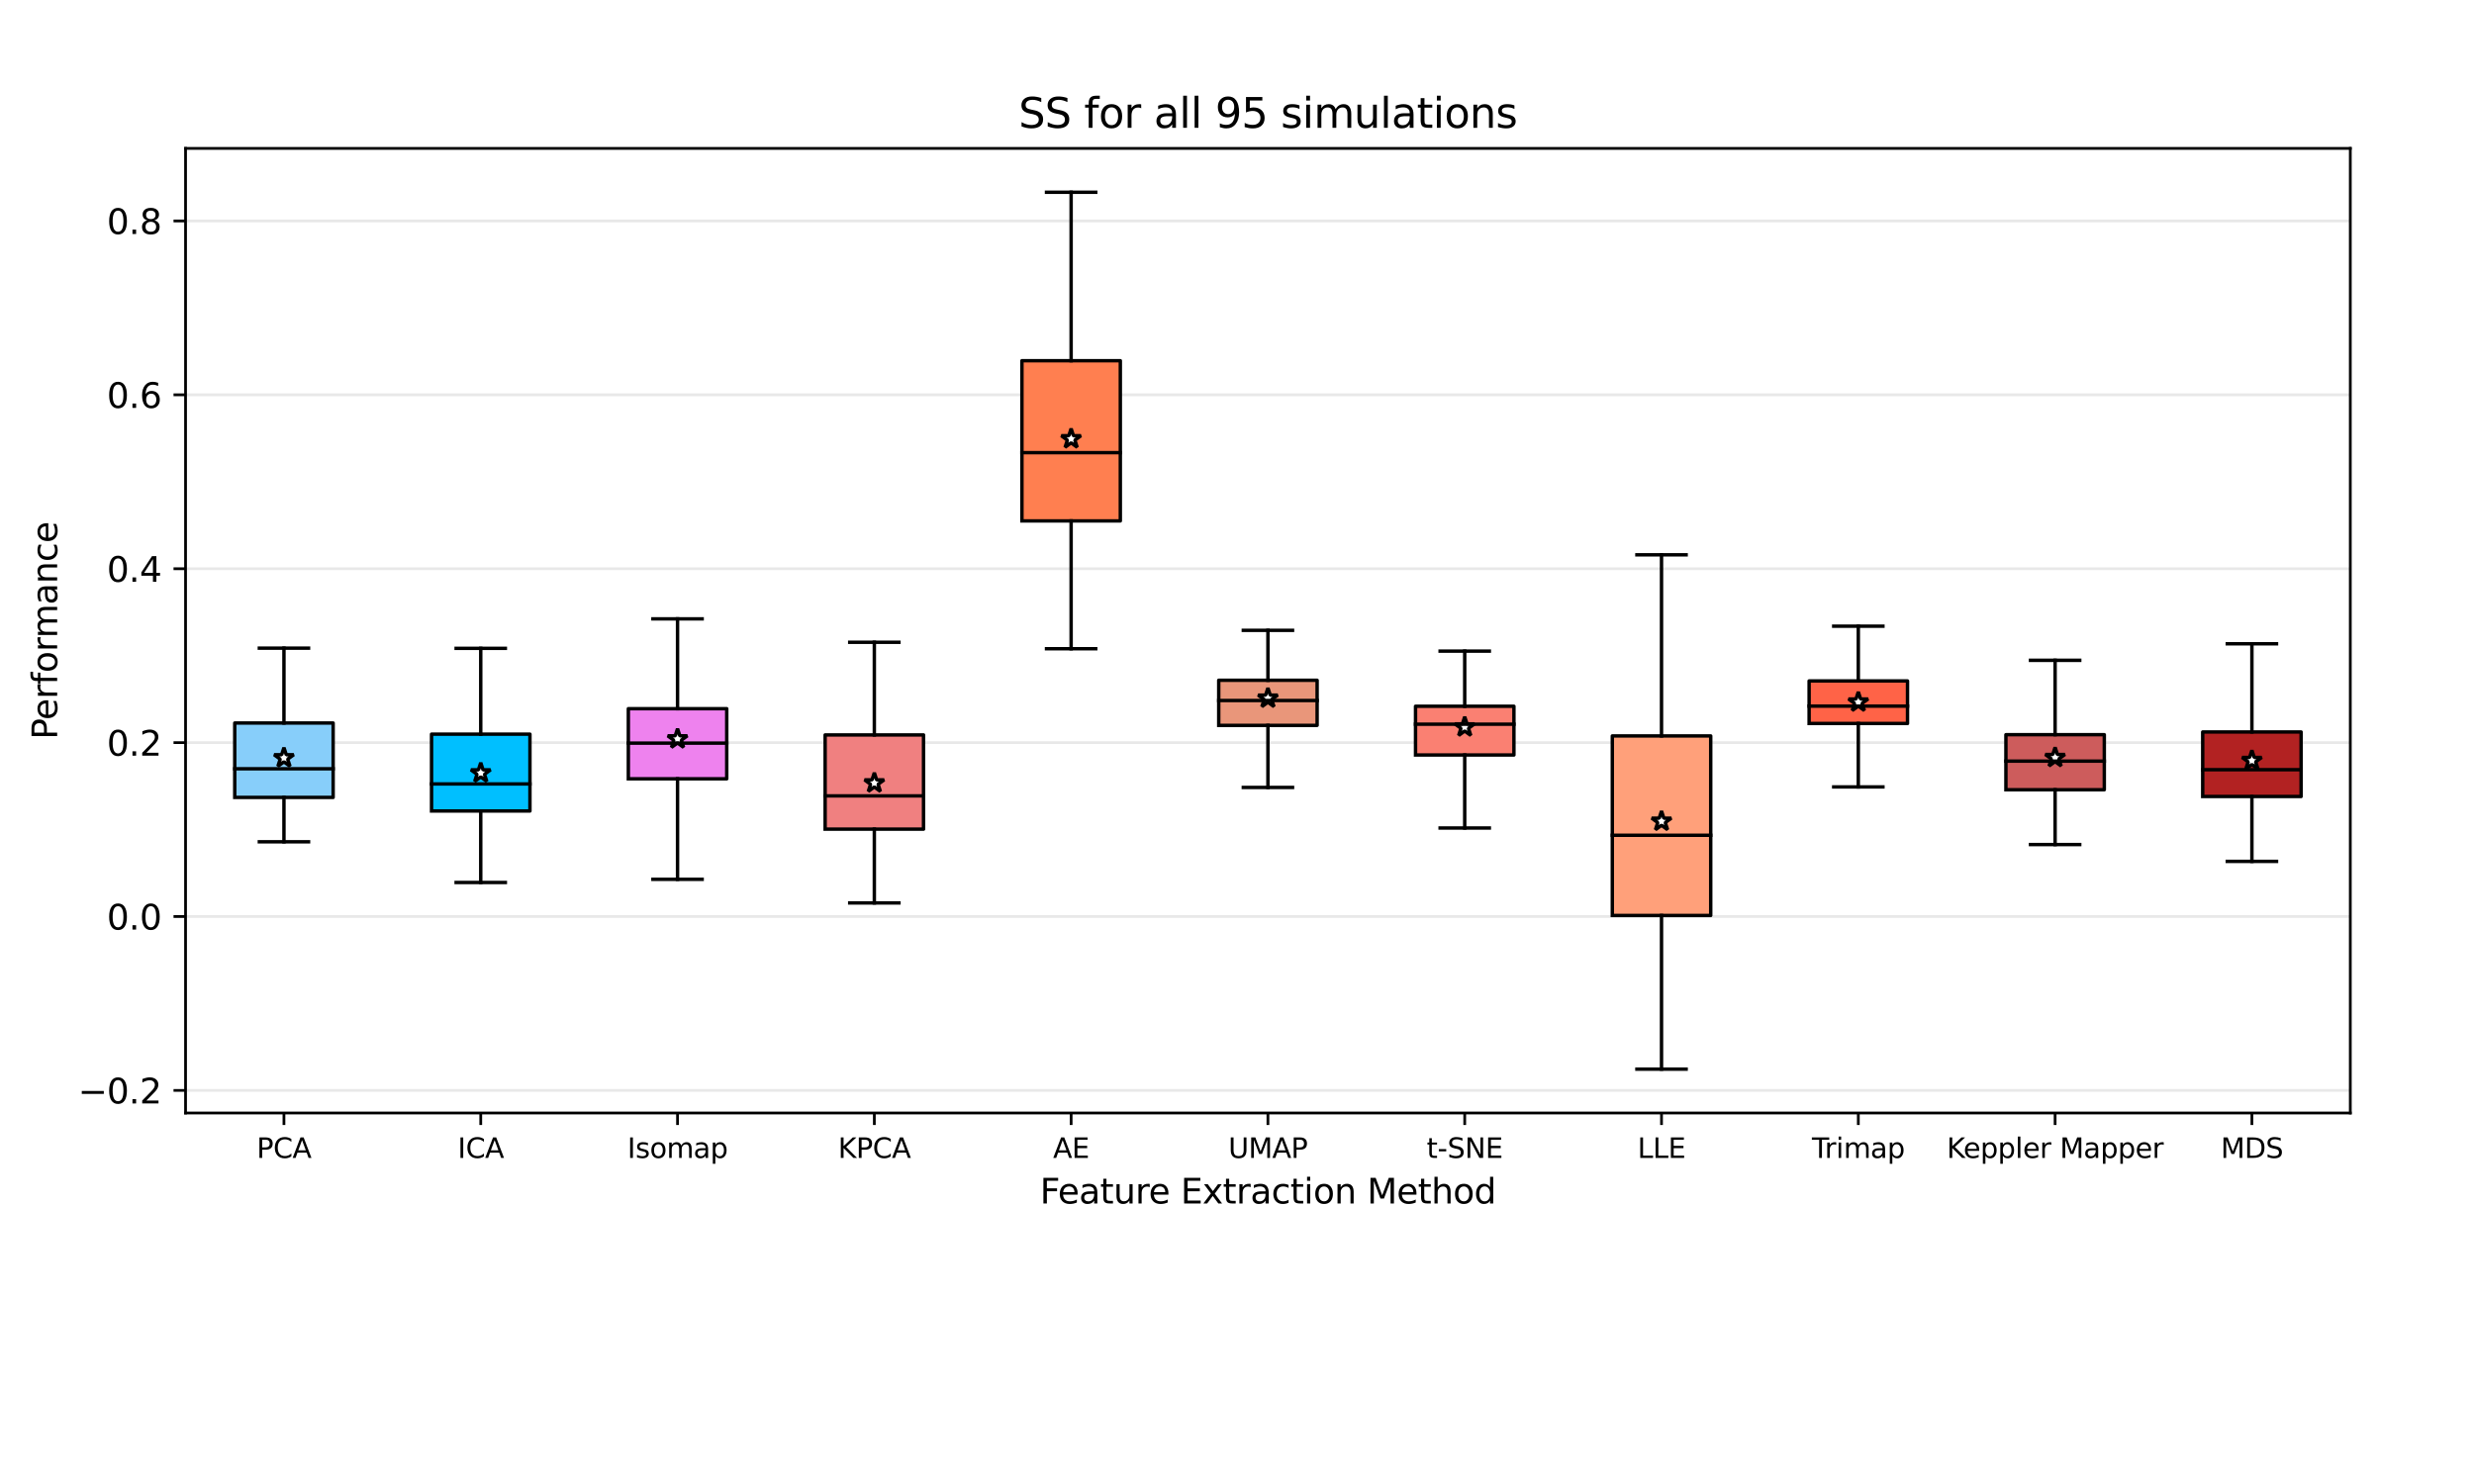 <?xml version="1.0" encoding="utf-8" standalone="no"?>
<!DOCTYPE svg PUBLIC "-//W3C//DTD SVG 1.1//EN"
  "http://www.w3.org/Graphics/SVG/1.1/DTD/svg11.dtd">
<svg xmlns:xlink="http://www.w3.org/1999/xlink" width="720pt" height="432pt" viewBox="0 0 720 432" xmlns="http://www.w3.org/2000/svg" version="1.1">
 <defs>
  <style type="text/css">*{stroke-linejoin: round; stroke-linecap: butt}</style>
 </defs>
 <g id="figure_1">
  <g id="patch_1">
   <path d="M 0 432 
L 720 432 
L 720 0 
L 0 0 
z
" style="fill: #ffffff"/>
  </g>
  <g id="axes_1">
   <g id="patch_2">
    <path d="M 54 324 
L 684 324 
L 684 43.2 
L 54 43.2 
z
" style="fill: #ffffff"/>
   </g>
   <g id="matplotlib.axis_1">
    <g id="xtick_1">
     <g id="line2d_1">
      <defs>
       <path id="m56c30d31ef" d="M 0 0 
L 0 3.5 
" style="stroke: #000000; stroke-width: 0.8"/>
      </defs>
      <g>
       <use xlink:href="#m56c30d31ef" x="82.636" y="324" style="stroke: #000000; stroke-width: 0.8"/>
      </g>
     </g>
     <g id="text_1">
      <!-- PCA -->
      <g transform="translate(74.695 337.079) scale(0.08 -0.08)">
       <defs>
        <path id="DejaVuSans-50" d="M 1259 4147 
L 1259 2394 
L 2053 2394 
Q 2494 2394 2734 2622 
Q 2975 2850 2975 3272 
Q 2975 3691 2734 3919 
Q 2494 4147 2053 4147 
L 1259 4147 
z
M 628 4666 
L 2053 4666 
Q 2838 4666 3239 4311 
Q 3641 3956 3641 3272 
Q 3641 2581 3239 2228 
Q 2838 1875 2053 1875 
L 1259 1875 
L 1259 0 
L 628 0 
L 628 4666 
z
" transform="scale(0.016)"/>
        <path id="DejaVuSans-43" d="M 4122 4306 
L 4122 3641 
Q 3803 3938 3442 4084 
Q 3081 4231 2675 4231 
Q 1875 4231 1450 3742 
Q 1025 3253 1025 2328 
Q 1025 1406 1450 917 
Q 1875 428 2675 428 
Q 3081 428 3442 575 
Q 3803 722 4122 1019 
L 4122 359 
Q 3791 134 3420 21 
Q 3050 -91 2638 -91 
Q 1578 -91 968 557 
Q 359 1206 359 2328 
Q 359 3453 968 4101 
Q 1578 4750 2638 4750 
Q 3056 4750 3426 4639 
Q 3797 4528 4122 4306 
z
" transform="scale(0.016)"/>
        <path id="DejaVuSans-41" d="M 2188 4044 
L 1331 1722 
L 3047 1722 
L 2188 4044 
z
M 1831 4666 
L 2547 4666 
L 4325 0 
L 3669 0 
L 3244 1197 
L 1141 1197 
L 716 0 
L 50 0 
L 1831 4666 
z
" transform="scale(0.016)"/>
       </defs>
       <use xlink:href="#DejaVuSans-50"/>
       <use xlink:href="#DejaVuSans-43" x="60.303"/>
       <use xlink:href="#DejaVuSans-41" x="130.127"/>
      </g>
     </g>
    </g>
    <g id="xtick_2">
     <g id="line2d_2">
      <g>
       <use xlink:href="#m56c30d31ef" x="139.909" y="324" style="stroke: #000000; stroke-width: 0.8"/>
      </g>
     </g>
     <g id="text_2">
      <!-- ICA -->
      <g transform="translate(133.2 337.079) scale(0.08 -0.08)">
       <defs>
        <path id="DejaVuSans-49" d="M 628 4666 
L 1259 4666 
L 1259 0 
L 628 0 
L 628 4666 
z
" transform="scale(0.016)"/>
       </defs>
       <use xlink:href="#DejaVuSans-49"/>
       <use xlink:href="#DejaVuSans-43" x="29.492"/>
       <use xlink:href="#DejaVuSans-41" x="99.316"/>
      </g>
     </g>
    </g>
    <g id="xtick_3">
     <g id="line2d_3">
      <g>
       <use xlink:href="#m56c30d31ef" x="197.182" y="324" style="stroke: #000000; stroke-width: 0.8"/>
      </g>
     </g>
     <g id="text_3">
      <!-- Isomap -->
      <g transform="translate(182.584 337.079) scale(0.08 -0.08)">
       <defs>
        <path id="DejaVuSans-73" d="M 2834 3397 
L 2834 2853 
Q 2591 2978 2328 3040 
Q 2066 3103 1784 3103 
Q 1356 3103 1142 2972 
Q 928 2841 928 2578 
Q 928 2378 1081 2264 
Q 1234 2150 1697 2047 
L 1894 2003 
Q 2506 1872 2764 1633 
Q 3022 1394 3022 966 
Q 3022 478 2636 193 
Q 2250 -91 1575 -91 
Q 1294 -91 989 -36 
Q 684 19 347 128 
L 347 722 
Q 666 556 975 473 
Q 1284 391 1588 391 
Q 1994 391 2212 530 
Q 2431 669 2431 922 
Q 2431 1156 2273 1281 
Q 2116 1406 1581 1522 
L 1381 1569 
Q 847 1681 609 1914 
Q 372 2147 372 2553 
Q 372 3047 722 3315 
Q 1072 3584 1716 3584 
Q 2034 3584 2315 3537 
Q 2597 3491 2834 3397 
z
" transform="scale(0.016)"/>
        <path id="DejaVuSans-6f" d="M 1959 3097 
Q 1497 3097 1228 2736 
Q 959 2375 959 1747 
Q 959 1119 1226 758 
Q 1494 397 1959 397 
Q 2419 397 2687 759 
Q 2956 1122 2956 1747 
Q 2956 2369 2687 2733 
Q 2419 3097 1959 3097 
z
M 1959 3584 
Q 2709 3584 3137 3096 
Q 3566 2609 3566 1747 
Q 3566 888 3137 398 
Q 2709 -91 1959 -91 
Q 1206 -91 779 398 
Q 353 888 353 1747 
Q 353 2609 779 3096 
Q 1206 3584 1959 3584 
z
" transform="scale(0.016)"/>
        <path id="DejaVuSans-6d" d="M 3328 2828 
Q 3544 3216 3844 3400 
Q 4144 3584 4550 3584 
Q 5097 3584 5394 3201 
Q 5691 2819 5691 2113 
L 5691 0 
L 5113 0 
L 5113 2094 
Q 5113 2597 4934 2840 
Q 4756 3084 4391 3084 
Q 3944 3084 3684 2787 
Q 3425 2491 3425 1978 
L 3425 0 
L 2847 0 
L 2847 2094 
Q 2847 2600 2669 2842 
Q 2491 3084 2119 3084 
Q 1678 3084 1418 2786 
Q 1159 2488 1159 1978 
L 1159 0 
L 581 0 
L 581 3500 
L 1159 3500 
L 1159 2956 
Q 1356 3278 1631 3431 
Q 1906 3584 2284 3584 
Q 2666 3584 2933 3390 
Q 3200 3197 3328 2828 
z
" transform="scale(0.016)"/>
        <path id="DejaVuSans-61" d="M 2194 1759 
Q 1497 1759 1228 1600 
Q 959 1441 959 1056 
Q 959 750 1161 570 
Q 1363 391 1709 391 
Q 2188 391 2477 730 
Q 2766 1069 2766 1631 
L 2766 1759 
L 2194 1759 
z
M 3341 1997 
L 3341 0 
L 2766 0 
L 2766 531 
Q 2569 213 2275 61 
Q 1981 -91 1556 -91 
Q 1019 -91 701 211 
Q 384 513 384 1019 
Q 384 1609 779 1909 
Q 1175 2209 1959 2209 
L 2766 2209 
L 2766 2266 
Q 2766 2663 2505 2880 
Q 2244 3097 1772 3097 
Q 1472 3097 1187 3025 
Q 903 2953 641 2809 
L 641 3341 
Q 956 3463 1253 3523 
Q 1550 3584 1831 3584 
Q 2591 3584 2966 3190 
Q 3341 2797 3341 1997 
z
" transform="scale(0.016)"/>
        <path id="DejaVuSans-70" d="M 1159 525 
L 1159 -1331 
L 581 -1331 
L 581 3500 
L 1159 3500 
L 1159 2969 
Q 1341 3281 1617 3432 
Q 1894 3584 2278 3584 
Q 2916 3584 3314 3078 
Q 3713 2572 3713 1747 
Q 3713 922 3314 415 
Q 2916 -91 2278 -91 
Q 1894 -91 1617 61 
Q 1341 213 1159 525 
z
M 3116 1747 
Q 3116 2381 2855 2742 
Q 2594 3103 2138 3103 
Q 1681 3103 1420 2742 
Q 1159 2381 1159 1747 
Q 1159 1113 1420 752 
Q 1681 391 2138 391 
Q 2594 391 2855 752 
Q 3116 1113 3116 1747 
z
" transform="scale(0.016)"/>
       </defs>
       <use xlink:href="#DejaVuSans-49"/>
       <use xlink:href="#DejaVuSans-73" x="29.492"/>
       <use xlink:href="#DejaVuSans-6f" x="81.592"/>
       <use xlink:href="#DejaVuSans-6d" x="142.773"/>
       <use xlink:href="#DejaVuSans-61" x="240.186"/>
       <use xlink:href="#DejaVuSans-70" x="301.465"/>
      </g>
     </g>
    </g>
    <g id="xtick_4">
     <g id="line2d_4">
      <g>
       <use xlink:href="#m56c30d31ef" x="254.455" y="324" style="stroke: #000000; stroke-width: 0.8"/>
      </g>
     </g>
     <g id="text_4">
      <!-- KPCA -->
      <g transform="translate(243.89 337.079) scale(0.08 -0.08)">
       <defs>
        <path id="DejaVuSans-4b" d="M 628 4666 
L 1259 4666 
L 1259 2694 
L 3353 4666 
L 4166 4666 
L 1850 2491 
L 4331 0 
L 3500 0 
L 1259 2247 
L 1259 0 
L 628 0 
L 628 4666 
z
" transform="scale(0.016)"/>
       </defs>
       <use xlink:href="#DejaVuSans-4b"/>
       <use xlink:href="#DejaVuSans-50" x="65.576"/>
       <use xlink:href="#DejaVuSans-43" x="125.879"/>
       <use xlink:href="#DejaVuSans-41" x="195.703"/>
      </g>
     </g>
    </g>
    <g id="xtick_5">
     <g id="line2d_5">
      <g>
       <use xlink:href="#m56c30d31ef" x="311.727" y="324" style="stroke: #000000; stroke-width: 0.8"/>
      </g>
     </g>
     <g id="text_5">
      <!-- AE -->
      <g transform="translate(306.464 337.079) scale(0.08 -0.08)">
       <defs>
        <path id="DejaVuSans-45" d="M 628 4666 
L 3578 4666 
L 3578 4134 
L 1259 4134 
L 1259 2753 
L 3481 2753 
L 3481 2222 
L 1259 2222 
L 1259 531 
L 3634 531 
L 3634 0 
L 628 0 
L 628 4666 
z
" transform="scale(0.016)"/>
       </defs>
       <use xlink:href="#DejaVuSans-41"/>
       <use xlink:href="#DejaVuSans-45" x="68.408"/>
      </g>
     </g>
    </g>
    <g id="xtick_6">
     <g id="line2d_6">
      <g>
       <use xlink:href="#m56c30d31ef" x="369" y="324" style="stroke: #000000; stroke-width: 0.8"/>
      </g>
     </g>
     <g id="text_6">
      <!-- UMAP -->
      <g transform="translate(357.473 337.079) scale(0.08 -0.08)">
       <defs>
        <path id="DejaVuSans-55" d="M 556 4666 
L 1191 4666 
L 1191 1831 
Q 1191 1081 1462 751 
Q 1734 422 2344 422 
Q 2950 422 3222 751 
Q 3494 1081 3494 1831 
L 3494 4666 
L 4128 4666 
L 4128 1753 
Q 4128 841 3676 375 
Q 3225 -91 2344 -91 
Q 1459 -91 1007 375 
Q 556 841 556 1753 
L 556 4666 
z
" transform="scale(0.016)"/>
        <path id="DejaVuSans-4d" d="M 628 4666 
L 1569 4666 
L 2759 1491 
L 3956 4666 
L 4897 4666 
L 4897 0 
L 4281 0 
L 4281 4097 
L 3078 897 
L 2444 897 
L 1241 4097 
L 1241 0 
L 628 0 
L 628 4666 
z
" transform="scale(0.016)"/>
       </defs>
       <use xlink:href="#DejaVuSans-55"/>
       <use xlink:href="#DejaVuSans-4d" x="73.193"/>
       <use xlink:href="#DejaVuSans-41" x="159.473"/>
       <use xlink:href="#DejaVuSans-50" x="227.881"/>
      </g>
     </g>
    </g>
    <g id="xtick_7">
     <g id="line2d_7">
      <g>
       <use xlink:href="#m56c30d31ef" x="426.273" y="324" style="stroke: #000000; stroke-width: 0.8"/>
      </g>
     </g>
     <g id="text_7">
      <!-- t-SNE -->
      <g transform="translate(415.202 337.079) scale(0.08 -0.08)">
       <defs>
        <path id="DejaVuSans-74" d="M 1172 4494 
L 1172 3500 
L 2356 3500 
L 2356 3053 
L 1172 3053 
L 1172 1153 
Q 1172 725 1289 603 
Q 1406 481 1766 481 
L 2356 481 
L 2356 0 
L 1766 0 
Q 1100 0 847 248 
Q 594 497 594 1153 
L 594 3053 
L 172 3053 
L 172 3500 
L 594 3500 
L 594 4494 
L 1172 4494 
z
" transform="scale(0.016)"/>
        <path id="DejaVuSans-2d" d="M 313 2009 
L 1997 2009 
L 1997 1497 
L 313 1497 
L 313 2009 
z
" transform="scale(0.016)"/>
        <path id="DejaVuSans-53" d="M 3425 4513 
L 3425 3897 
Q 3066 4069 2747 4153 
Q 2428 4238 2131 4238 
Q 1616 4238 1336 4038 
Q 1056 3838 1056 3469 
Q 1056 3159 1242 3001 
Q 1428 2844 1947 2747 
L 2328 2669 
Q 3034 2534 3370 2195 
Q 3706 1856 3706 1288 
Q 3706 609 3251 259 
Q 2797 -91 1919 -91 
Q 1588 -91 1214 -16 
Q 841 59 441 206 
L 441 856 
Q 825 641 1194 531 
Q 1563 422 1919 422 
Q 2459 422 2753 634 
Q 3047 847 3047 1241 
Q 3047 1584 2836 1778 
Q 2625 1972 2144 2069 
L 1759 2144 
Q 1053 2284 737 2584 
Q 422 2884 422 3419 
Q 422 4038 858 4394 
Q 1294 4750 2059 4750 
Q 2388 4750 2728 4690 
Q 3069 4631 3425 4513 
z
" transform="scale(0.016)"/>
        <path id="DejaVuSans-4e" d="M 628 4666 
L 1478 4666 
L 3547 763 
L 3547 4666 
L 4159 4666 
L 4159 0 
L 3309 0 
L 1241 3903 
L 1241 0 
L 628 0 
L 628 4666 
z
" transform="scale(0.016)"/>
       </defs>
       <use xlink:href="#DejaVuSans-74"/>
       <use xlink:href="#DejaVuSans-2d" x="39.209"/>
       <use xlink:href="#DejaVuSans-53" x="75.293"/>
       <use xlink:href="#DejaVuSans-4e" x="138.77"/>
       <use xlink:href="#DejaVuSans-45" x="213.574"/>
      </g>
     </g>
    </g>
    <g id="xtick_8">
     <g id="line2d_8">
      <g>
       <use xlink:href="#m56c30d31ef" x="483.545" y="324" style="stroke: #000000; stroke-width: 0.8"/>
      </g>
     </g>
     <g id="text_8">
      <!-- LLE -->
      <g transform="translate(476.56 337.079) scale(0.08 -0.08)">
       <defs>
        <path id="DejaVuSans-4c" d="M 628 4666 
L 1259 4666 
L 1259 531 
L 3531 531 
L 3531 0 
L 628 0 
L 628 4666 
z
" transform="scale(0.016)"/>
       </defs>
       <use xlink:href="#DejaVuSans-4c"/>
       <use xlink:href="#DejaVuSans-4c" x="55.713"/>
       <use xlink:href="#DejaVuSans-45" x="111.426"/>
      </g>
     </g>
    </g>
    <g id="xtick_9">
     <g id="line2d_9">
      <g>
       <use xlink:href="#m56c30d31ef" x="540.818" y="324" style="stroke: #000000; stroke-width: 0.8"/>
      </g>
     </g>
     <g id="text_9">
      <!-- Trimap -->
      <g transform="translate(527.323 337.079) scale(0.08 -0.08)">
       <defs>
        <path id="DejaVuSans-54" d="M -19 4666 
L 3928 4666 
L 3928 4134 
L 2272 4134 
L 2272 0 
L 1638 0 
L 1638 4134 
L -19 4134 
L -19 4666 
z
" transform="scale(0.016)"/>
        <path id="DejaVuSans-72" d="M 2631 2963 
Q 2534 3019 2420 3045 
Q 2306 3072 2169 3072 
Q 1681 3072 1420 2755 
Q 1159 2438 1159 1844 
L 1159 0 
L 581 0 
L 581 3500 
L 1159 3500 
L 1159 2956 
Q 1341 3275 1631 3429 
Q 1922 3584 2338 3584 
Q 2397 3584 2469 3576 
Q 2541 3569 2628 3553 
L 2631 2963 
z
" transform="scale(0.016)"/>
        <path id="DejaVuSans-69" d="M 603 3500 
L 1178 3500 
L 1178 0 
L 603 0 
L 603 3500 
z
M 603 4863 
L 1178 4863 
L 1178 4134 
L 603 4134 
L 603 4863 
z
" transform="scale(0.016)"/>
       </defs>
       <use xlink:href="#DejaVuSans-54"/>
       <use xlink:href="#DejaVuSans-72" x="46.334"/>
       <use xlink:href="#DejaVuSans-69" x="87.447"/>
       <use xlink:href="#DejaVuSans-6d" x="115.23"/>
       <use xlink:href="#DejaVuSans-61" x="212.643"/>
       <use xlink:href="#DejaVuSans-70" x="273.922"/>
      </g>
     </g>
    </g>
    <g id="xtick_10">
     <g id="line2d_10">
      <g>
       <use xlink:href="#m56c30d31ef" x="598.091" y="324" style="stroke: #000000; stroke-width: 0.8"/>
      </g>
     </g>
     <g id="text_10">
      <!-- Keppler Mapper -->
      <g transform="translate(566.553 337.079) scale(0.08 -0.08)">
       <defs>
        <path id="DejaVuSans-65" d="M 3597 1894 
L 3597 1613 
L 953 1613 
Q 991 1019 1311 708 
Q 1631 397 2203 397 
Q 2534 397 2845 478 
Q 3156 559 3463 722 
L 3463 178 
Q 3153 47 2828 -22 
Q 2503 -91 2169 -91 
Q 1331 -91 842 396 
Q 353 884 353 1716 
Q 353 2575 817 3079 
Q 1281 3584 2069 3584 
Q 2775 3584 3186 3129 
Q 3597 2675 3597 1894 
z
M 3022 2063 
Q 3016 2534 2758 2815 
Q 2500 3097 2075 3097 
Q 1594 3097 1305 2825 
Q 1016 2553 972 2059 
L 3022 2063 
z
" transform="scale(0.016)"/>
        <path id="DejaVuSans-6c" d="M 603 4863 
L 1178 4863 
L 1178 0 
L 603 0 
L 603 4863 
z
" transform="scale(0.016)"/>
        <path id="DejaVuSans-20" transform="scale(0.016)"/>
       </defs>
       <use xlink:href="#DejaVuSans-4b"/>
       <use xlink:href="#DejaVuSans-65" x="60.576"/>
       <use xlink:href="#DejaVuSans-70" x="122.1"/>
       <use xlink:href="#DejaVuSans-70" x="185.576"/>
       <use xlink:href="#DejaVuSans-6c" x="249.053"/>
       <use xlink:href="#DejaVuSans-65" x="276.836"/>
       <use xlink:href="#DejaVuSans-72" x="338.359"/>
       <use xlink:href="#DejaVuSans-20" x="379.473"/>
       <use xlink:href="#DejaVuSans-4d" x="411.26"/>
       <use xlink:href="#DejaVuSans-61" x="497.539"/>
       <use xlink:href="#DejaVuSans-70" x="558.818"/>
       <use xlink:href="#DejaVuSans-70" x="622.295"/>
       <use xlink:href="#DejaVuSans-65" x="685.771"/>
       <use xlink:href="#DejaVuSans-72" x="747.295"/>
      </g>
     </g>
    </g>
    <g id="xtick_11">
     <g id="line2d_11">
      <g>
       <use xlink:href="#m56c30d31ef" x="655.364" y="324" style="stroke: #000000; stroke-width: 0.8"/>
      </g>
     </g>
     <g id="text_11">
      <!-- MDS -->
      <g transform="translate(646.293 337.079) scale(0.08 -0.08)">
       <defs>
        <path id="DejaVuSans-44" d="M 1259 4147 
L 1259 519 
L 2022 519 
Q 2988 519 3436 956 
Q 3884 1394 3884 2338 
Q 3884 3275 3436 3711 
Q 2988 4147 2022 4147 
L 1259 4147 
z
M 628 4666 
L 1925 4666 
Q 3281 4666 3915 4102 
Q 4550 3538 4550 2338 
Q 4550 1131 3912 565 
Q 3275 0 1925 0 
L 628 0 
L 628 4666 
z
" transform="scale(0.016)"/>
       </defs>
       <use xlink:href="#DejaVuSans-4d"/>
       <use xlink:href="#DejaVuSans-44" x="86.279"/>
       <use xlink:href="#DejaVuSans-53" x="163.281"/>
      </g>
     </g>
    </g>
    <g id="text_12">
     <!-- Feature Extraction Method -->
     <g transform="translate(302.654 350.341) scale(0.1 -0.1)">
      <defs>
       <path id="DejaVuSans-46" d="M 628 4666 
L 3309 4666 
L 3309 4134 
L 1259 4134 
L 1259 2759 
L 3109 2759 
L 3109 2228 
L 1259 2228 
L 1259 0 
L 628 0 
L 628 4666 
z
" transform="scale(0.016)"/>
       <path id="DejaVuSans-75" d="M 544 1381 
L 544 3500 
L 1119 3500 
L 1119 1403 
Q 1119 906 1312 657 
Q 1506 409 1894 409 
Q 2359 409 2629 706 
Q 2900 1003 2900 1516 
L 2900 3500 
L 3475 3500 
L 3475 0 
L 2900 0 
L 2900 538 
Q 2691 219 2414 64 
Q 2138 -91 1772 -91 
Q 1169 -91 856 284 
Q 544 659 544 1381 
z
M 1991 3584 
L 1991 3584 
z
" transform="scale(0.016)"/>
       <path id="DejaVuSans-78" d="M 3513 3500 
L 2247 1797 
L 3578 0 
L 2900 0 
L 1881 1375 
L 863 0 
L 184 0 
L 1544 1831 
L 300 3500 
L 978 3500 
L 1906 2253 
L 2834 3500 
L 3513 3500 
z
" transform="scale(0.016)"/>
       <path id="DejaVuSans-63" d="M 3122 3366 
L 3122 2828 
Q 2878 2963 2633 3030 
Q 2388 3097 2138 3097 
Q 1578 3097 1268 2742 
Q 959 2388 959 1747 
Q 959 1106 1268 751 
Q 1578 397 2138 397 
Q 2388 397 2633 464 
Q 2878 531 3122 666 
L 3122 134 
Q 2881 22 2623 -34 
Q 2366 -91 2075 -91 
Q 1284 -91 818 406 
Q 353 903 353 1747 
Q 353 2603 823 3093 
Q 1294 3584 2113 3584 
Q 2378 3584 2631 3529 
Q 2884 3475 3122 3366 
z
" transform="scale(0.016)"/>
       <path id="DejaVuSans-6e" d="M 3513 2113 
L 3513 0 
L 2938 0 
L 2938 2094 
Q 2938 2591 2744 2837 
Q 2550 3084 2163 3084 
Q 1697 3084 1428 2787 
Q 1159 2491 1159 1978 
L 1159 0 
L 581 0 
L 581 3500 
L 1159 3500 
L 1159 2956 
Q 1366 3272 1645 3428 
Q 1925 3584 2291 3584 
Q 2894 3584 3203 3211 
Q 3513 2838 3513 2113 
z
" transform="scale(0.016)"/>
       <path id="DejaVuSans-68" d="M 3513 2113 
L 3513 0 
L 2938 0 
L 2938 2094 
Q 2938 2591 2744 2837 
Q 2550 3084 2163 3084 
Q 1697 3084 1428 2787 
Q 1159 2491 1159 1978 
L 1159 0 
L 581 0 
L 581 4863 
L 1159 4863 
L 1159 2956 
Q 1366 3272 1645 3428 
Q 1925 3584 2291 3584 
Q 2894 3584 3203 3211 
Q 3513 2838 3513 2113 
z
" transform="scale(0.016)"/>
       <path id="DejaVuSans-64" d="M 2906 2969 
L 2906 4863 
L 3481 4863 
L 3481 0 
L 2906 0 
L 2906 525 
Q 2725 213 2448 61 
Q 2172 -91 1784 -91 
Q 1150 -91 751 415 
Q 353 922 353 1747 
Q 353 2572 751 3078 
Q 1150 3584 1784 3584 
Q 2172 3584 2448 3432 
Q 2725 3281 2906 2969 
z
M 947 1747 
Q 947 1113 1208 752 
Q 1469 391 1925 391 
Q 2381 391 2643 752 
Q 2906 1113 2906 1747 
Q 2906 2381 2643 2742 
Q 2381 3103 1925 3103 
Q 1469 3103 1208 2742 
Q 947 2381 947 1747 
z
" transform="scale(0.016)"/>
      </defs>
      <use xlink:href="#DejaVuSans-46"/>
      <use xlink:href="#DejaVuSans-65" x="52.02"/>
      <use xlink:href="#DejaVuSans-61" x="113.543"/>
      <use xlink:href="#DejaVuSans-74" x="174.822"/>
      <use xlink:href="#DejaVuSans-75" x="214.031"/>
      <use xlink:href="#DejaVuSans-72" x="277.41"/>
      <use xlink:href="#DejaVuSans-65" x="316.273"/>
      <use xlink:href="#DejaVuSans-20" x="377.797"/>
      <use xlink:href="#DejaVuSans-45" x="409.584"/>
      <use xlink:href="#DejaVuSans-78" x="472.768"/>
      <use xlink:href="#DejaVuSans-74" x="531.947"/>
      <use xlink:href="#DejaVuSans-72" x="571.156"/>
      <use xlink:href="#DejaVuSans-61" x="612.27"/>
      <use xlink:href="#DejaVuSans-63" x="673.549"/>
      <use xlink:href="#DejaVuSans-74" x="728.529"/>
      <use xlink:href="#DejaVuSans-69" x="767.738"/>
      <use xlink:href="#DejaVuSans-6f" x="795.521"/>
      <use xlink:href="#DejaVuSans-6e" x="856.703"/>
      <use xlink:href="#DejaVuSans-20" x="920.082"/>
      <use xlink:href="#DejaVuSans-4d" x="951.869"/>
      <use xlink:href="#DejaVuSans-65" x="1038.148"/>
      <use xlink:href="#DejaVuSans-74" x="1099.672"/>
      <use xlink:href="#DejaVuSans-68" x="1138.881"/>
      <use xlink:href="#DejaVuSans-6f" x="1202.26"/>
      <use xlink:href="#DejaVuSans-64" x="1263.441"/>
     </g>
    </g>
   </g>
   <g id="matplotlib.axis_2">
    <g id="ytick_1">
     <g id="line2d_12">
      <path d="M 54 317.423 
L 684 317.423 
" clip-path="url(#pf2dd6534fa)" style="fill: none; stroke: #d3d3d3; stroke-opacity: 0.5; stroke-width: 0.8; stroke-linecap: square"/>
     </g>
     <g id="line2d_13">
      <defs>
       <path id="m094ef23b58" d="M 0 0 
L -3.5 0 
" style="stroke: #000000; stroke-width: 0.8"/>
      </defs>
      <g>
       <use xlink:href="#m094ef23b58" x="54" y="317.423" style="stroke: #000000; stroke-width: 0.8"/>
      </g>
     </g>
     <g id="text_13">
      <!-- −0.2 -->
      <g transform="translate(22.717 321.222) scale(0.1 -0.1)">
       <defs>
        <path id="DejaVuSans-2212" d="M 678 2272 
L 4684 2272 
L 4684 1741 
L 678 1741 
L 678 2272 
z
" transform="scale(0.016)"/>
        <path id="DejaVuSans-30" d="M 2034 4250 
Q 1547 4250 1301 3770 
Q 1056 3291 1056 2328 
Q 1056 1369 1301 889 
Q 1547 409 2034 409 
Q 2525 409 2770 889 
Q 3016 1369 3016 2328 
Q 3016 3291 2770 3770 
Q 2525 4250 2034 4250 
z
M 2034 4750 
Q 2819 4750 3233 4129 
Q 3647 3509 3647 2328 
Q 3647 1150 3233 529 
Q 2819 -91 2034 -91 
Q 1250 -91 836 529 
Q 422 1150 422 2328 
Q 422 3509 836 4129 
Q 1250 4750 2034 4750 
z
" transform="scale(0.016)"/>
        <path id="DejaVuSans-2e" d="M 684 794 
L 1344 794 
L 1344 0 
L 684 0 
L 684 794 
z
" transform="scale(0.016)"/>
        <path id="DejaVuSans-32" d="M 1228 531 
L 3431 531 
L 3431 0 
L 469 0 
L 469 531 
Q 828 903 1448 1529 
Q 2069 2156 2228 2338 
Q 2531 2678 2651 2914 
Q 2772 3150 2772 3378 
Q 2772 3750 2511 3984 
Q 2250 4219 1831 4219 
Q 1534 4219 1204 4116 
Q 875 4013 500 3803 
L 500 4441 
Q 881 4594 1212 4672 
Q 1544 4750 1819 4750 
Q 2544 4750 2975 4387 
Q 3406 4025 3406 3419 
Q 3406 3131 3298 2873 
Q 3191 2616 2906 2266 
Q 2828 2175 2409 1742 
Q 1991 1309 1228 531 
z
" transform="scale(0.016)"/>
       </defs>
       <use xlink:href="#DejaVuSans-2212"/>
       <use xlink:href="#DejaVuSans-30" x="83.789"/>
       <use xlink:href="#DejaVuSans-2e" x="147.412"/>
       <use xlink:href="#DejaVuSans-32" x="179.199"/>
      </g>
     </g>
    </g>
    <g id="ytick_2">
     <g id="line2d_14">
      <path d="M 54 266.802 
L 684 266.802 
" clip-path="url(#pf2dd6534fa)" style="fill: none; stroke: #d3d3d3; stroke-opacity: 0.5; stroke-width: 0.8; stroke-linecap: square"/>
     </g>
     <g id="line2d_15">
      <g>
       <use xlink:href="#m094ef23b58" x="54" y="266.802" style="stroke: #000000; stroke-width: 0.8"/>
      </g>
     </g>
     <g id="text_14">
      <!-- 0.0 -->
      <g transform="translate(31.097 270.601) scale(0.1 -0.1)">
       <use xlink:href="#DejaVuSans-30"/>
       <use xlink:href="#DejaVuSans-2e" x="63.623"/>
       <use xlink:href="#DejaVuSans-30" x="95.41"/>
      </g>
     </g>
    </g>
    <g id="ytick_3">
     <g id="line2d_16">
      <path d="M 54 216.18 
L 684 216.18 
" clip-path="url(#pf2dd6534fa)" style="fill: none; stroke: #d3d3d3; stroke-opacity: 0.5; stroke-width: 0.8; stroke-linecap: square"/>
     </g>
     <g id="line2d_17">
      <g>
       <use xlink:href="#m094ef23b58" x="54" y="216.18" style="stroke: #000000; stroke-width: 0.8"/>
      </g>
     </g>
     <g id="text_15">
      <!-- 0.2 -->
      <g transform="translate(31.097 219.98) scale(0.1 -0.1)">
       <use xlink:href="#DejaVuSans-30"/>
       <use xlink:href="#DejaVuSans-2e" x="63.623"/>
       <use xlink:href="#DejaVuSans-32" x="95.41"/>
      </g>
     </g>
    </g>
    <g id="ytick_4">
     <g id="line2d_18">
      <path d="M 54 165.559 
L 684 165.559 
" clip-path="url(#pf2dd6534fa)" style="fill: none; stroke: #d3d3d3; stroke-opacity: 0.5; stroke-width: 0.8; stroke-linecap: square"/>
     </g>
     <g id="line2d_19">
      <g>
       <use xlink:href="#m094ef23b58" x="54" y="165.559" style="stroke: #000000; stroke-width: 0.8"/>
      </g>
     </g>
     <g id="text_16">
      <!-- 0.4 -->
      <g transform="translate(31.097 169.358) scale(0.1 -0.1)">
       <defs>
        <path id="DejaVuSans-34" d="M 2419 4116 
L 825 1625 
L 2419 1625 
L 2419 4116 
z
M 2253 4666 
L 3047 4666 
L 3047 1625 
L 3713 1625 
L 3713 1100 
L 3047 1100 
L 3047 0 
L 2419 0 
L 2419 1100 
L 313 1100 
L 313 1709 
L 2253 4666 
z
" transform="scale(0.016)"/>
       </defs>
       <use xlink:href="#DejaVuSans-30"/>
       <use xlink:href="#DejaVuSans-2e" x="63.623"/>
       <use xlink:href="#DejaVuSans-34" x="95.41"/>
      </g>
     </g>
    </g>
    <g id="ytick_5">
     <g id="line2d_20">
      <path d="M 54 114.938 
L 684 114.938 
" clip-path="url(#pf2dd6534fa)" style="fill: none; stroke: #d3d3d3; stroke-opacity: 0.5; stroke-width: 0.8; stroke-linecap: square"/>
     </g>
     <g id="line2d_21">
      <g>
       <use xlink:href="#m094ef23b58" x="54" y="114.938" style="stroke: #000000; stroke-width: 0.8"/>
      </g>
     </g>
     <g id="text_17">
      <!-- 0.6 -->
      <g transform="translate(31.097 118.737) scale(0.1 -0.1)">
       <defs>
        <path id="DejaVuSans-36" d="M 2113 2584 
Q 1688 2584 1439 2293 
Q 1191 2003 1191 1497 
Q 1191 994 1439 701 
Q 1688 409 2113 409 
Q 2538 409 2786 701 
Q 3034 994 3034 1497 
Q 3034 2003 2786 2293 
Q 2538 2584 2113 2584 
z
M 3366 4563 
L 3366 3988 
Q 3128 4100 2886 4159 
Q 2644 4219 2406 4219 
Q 1781 4219 1451 3797 
Q 1122 3375 1075 2522 
Q 1259 2794 1537 2939 
Q 1816 3084 2150 3084 
Q 2853 3084 3261 2657 
Q 3669 2231 3669 1497 
Q 3669 778 3244 343 
Q 2819 -91 2113 -91 
Q 1303 -91 875 529 
Q 447 1150 447 2328 
Q 447 3434 972 4092 
Q 1497 4750 2381 4750 
Q 2619 4750 2861 4703 
Q 3103 4656 3366 4563 
z
" transform="scale(0.016)"/>
       </defs>
       <use xlink:href="#DejaVuSans-30"/>
       <use xlink:href="#DejaVuSans-2e" x="63.623"/>
       <use xlink:href="#DejaVuSans-36" x="95.41"/>
      </g>
     </g>
    </g>
    <g id="ytick_6">
     <g id="line2d_22">
      <path d="M 54 64.316 
L 684 64.316 
" clip-path="url(#pf2dd6534fa)" style="fill: none; stroke: #d3d3d3; stroke-opacity: 0.5; stroke-width: 0.8; stroke-linecap: square"/>
     </g>
     <g id="line2d_23">
      <g>
       <use xlink:href="#m094ef23b58" x="54" y="64.316" style="stroke: #000000; stroke-width: 0.8"/>
      </g>
     </g>
     <g id="text_18">
      <!-- 0.8 -->
      <g transform="translate(31.097 68.115) scale(0.1 -0.1)">
       <defs>
        <path id="DejaVuSans-38" d="M 2034 2216 
Q 1584 2216 1326 1975 
Q 1069 1734 1069 1313 
Q 1069 891 1326 650 
Q 1584 409 2034 409 
Q 2484 409 2743 651 
Q 3003 894 3003 1313 
Q 3003 1734 2745 1975 
Q 2488 2216 2034 2216 
z
M 1403 2484 
Q 997 2584 770 2862 
Q 544 3141 544 3541 
Q 544 4100 942 4425 
Q 1341 4750 2034 4750 
Q 2731 4750 3128 4425 
Q 3525 4100 3525 3541 
Q 3525 3141 3298 2862 
Q 3072 2584 2669 2484 
Q 3125 2378 3379 2068 
Q 3634 1759 3634 1313 
Q 3634 634 3220 271 
Q 2806 -91 2034 -91 
Q 1263 -91 848 271 
Q 434 634 434 1313 
Q 434 1759 690 2068 
Q 947 2378 1403 2484 
z
M 1172 3481 
Q 1172 3119 1398 2916 
Q 1625 2713 2034 2713 
Q 2441 2713 2670 2916 
Q 2900 3119 2900 3481 
Q 2900 3844 2670 4047 
Q 2441 4250 2034 4250 
Q 1625 4250 1398 4047 
Q 1172 3844 1172 3481 
z
" transform="scale(0.016)"/>
       </defs>
       <use xlink:href="#DejaVuSans-30"/>
       <use xlink:href="#DejaVuSans-2e" x="63.623"/>
       <use xlink:href="#DejaVuSans-38" x="95.41"/>
      </g>
     </g>
    </g>
    <g id="text_19">
     <!-- Performance -->
     <g transform="translate(16.637 215.282) rotate(-90) scale(0.1 -0.1)">
      <defs>
       <path id="DejaVuSans-66" d="M 2375 4863 
L 2375 4384 
L 1825 4384 
Q 1516 4384 1395 4259 
Q 1275 4134 1275 3809 
L 1275 3500 
L 2222 3500 
L 2222 3053 
L 1275 3053 
L 1275 0 
L 697 0 
L 697 3053 
L 147 3053 
L 147 3500 
L 697 3500 
L 697 3744 
Q 697 4328 969 4595 
Q 1241 4863 1831 4863 
L 2375 4863 
z
" transform="scale(0.016)"/>
      </defs>
      <use xlink:href="#DejaVuSans-50"/>
      <use xlink:href="#DejaVuSans-65" x="56.678"/>
      <use xlink:href="#DejaVuSans-72" x="118.201"/>
      <use xlink:href="#DejaVuSans-66" x="159.314"/>
      <use xlink:href="#DejaVuSans-6f" x="194.52"/>
      <use xlink:href="#DejaVuSans-72" x="255.701"/>
      <use xlink:href="#DejaVuSans-6d" x="295.064"/>
      <use xlink:href="#DejaVuSans-61" x="392.477"/>
      <use xlink:href="#DejaVuSans-6e" x="453.756"/>
      <use xlink:href="#DejaVuSans-63" x="517.135"/>
      <use xlink:href="#DejaVuSans-65" x="572.115"/>
     </g>
    </g>
   </g>
   <g id="patch_3">
    <path d="M 68.318 232.136 
L 96.955 232.136 
L 96.955 210.476 
L 68.318 210.476 
z
" clip-path="url(#pf2dd6534fa)" style="fill: #87cefa"/>
   </g>
   <g id="patch_4">
    <path d="M 125.591 236.087 
L 154.227 236.087 
L 154.227 213.72 
L 125.591 213.72 
z
" clip-path="url(#pf2dd6534fa)" style="fill: #00bfff"/>
   </g>
   <g id="patch_5">
    <path d="M 182.864 226.714 
L 211.5 226.714 
L 211.5 206.303 
L 182.864 206.303 
z
" clip-path="url(#pf2dd6534fa)" style="fill: #ee82ee"/>
   </g>
   <g id="patch_6">
    <path d="M 240.136 241.368 
L 268.773 241.368 
L 268.773 213.941 
L 240.136 213.941 
z
" clip-path="url(#pf2dd6534fa)" style="fill: #f08080"/>
   </g>
   <g id="patch_7">
    <path d="M 297.409 151.638 
L 326.045 151.638 
L 326.045 105.003 
L 297.409 105.003 
z
" clip-path="url(#pf2dd6534fa)" style="fill: #ff7f50"/>
   </g>
   <g id="patch_8">
    <path d="M 354.682 211.152 
L 383.318 211.152 
L 383.318 198.032 
L 354.682 198.032 
z
" clip-path="url(#pf2dd6534fa)" style="fill: #e9967a"/>
   </g>
   <g id="patch_9">
    <path d="M 411.955 219.783 
L 440.591 219.783 
L 440.591 205.598 
L 411.955 205.598 
z
" clip-path="url(#pf2dd6534fa)" style="fill: #fa8072"/>
   </g>
   <g id="patch_10">
    <path d="M 469.227 266.496 
L 497.864 266.496 
L 497.864 214.234 
L 469.227 214.234 
z
" clip-path="url(#pf2dd6534fa)" style="fill: #ffa07a"/>
   </g>
   <g id="patch_11">
    <path d="M 526.5 210.612 
L 555.136 210.612 
L 555.136 198.227 
L 526.5 198.227 
z
" clip-path="url(#pf2dd6534fa)" style="fill: #ff6347"/>
   </g>
   <g id="patch_12">
    <path d="M 583.773 229.896 
L 612.409 229.896 
L 612.409 213.877 
L 583.773 213.877 
z
" clip-path="url(#pf2dd6534fa)" style="fill: #cd5c5c"/>
   </g>
   <g id="patch_13">
    <path d="M 641.045 231.868 
L 669.682 231.868 
L 669.682 213.083 
L 641.045 213.083 
z
" clip-path="url(#pf2dd6534fa)" style="fill: #b22222"/>
   </g>
   <g id="line2d_24">
    <path d="M 68.318 232.136 
L 96.955 232.136 
L 96.955 210.476 
L 68.318 210.476 
L 68.318 232.136 
" clip-path="url(#pf2dd6534fa)" style="fill: none; stroke: #000000; stroke-linecap: square"/>
   </g>
   <g id="line2d_25">
    <path d="M 82.636 232.136 
L 82.636 245.045 
" clip-path="url(#pf2dd6534fa)" style="fill: none; stroke: #000000; stroke-linecap: square"/>
   </g>
   <g id="line2d_26">
    <path d="M 82.636 210.476 
L 82.636 188.685 
" clip-path="url(#pf2dd6534fa)" style="fill: none; stroke: #000000; stroke-linecap: square"/>
   </g>
   <g id="line2d_27">
    <path d="M 75.477 245.045 
L 89.795 245.045 
" clip-path="url(#pf2dd6534fa)" style="fill: none; stroke: #000000; stroke-linecap: square"/>
   </g>
   <g id="line2d_28">
    <path d="M 75.477 188.685 
L 89.795 188.685 
" clip-path="url(#pf2dd6534fa)" style="fill: none; stroke: #000000; stroke-linecap: square"/>
   </g>
   <g id="line2d_29">
    <path d="M 125.591 236.087 
L 154.227 236.087 
L 154.227 213.72 
L 125.591 213.72 
L 125.591 236.087 
" clip-path="url(#pf2dd6534fa)" style="fill: none; stroke: #000000; stroke-linecap: square"/>
   </g>
   <g id="line2d_30">
    <path d="M 139.909 236.087 
L 139.909 256.898 
" clip-path="url(#pf2dd6534fa)" style="fill: none; stroke: #000000; stroke-linecap: square"/>
   </g>
   <g id="line2d_31">
    <path d="M 139.909 213.72 
L 139.909 188.731 
" clip-path="url(#pf2dd6534fa)" style="fill: none; stroke: #000000; stroke-linecap: square"/>
   </g>
   <g id="line2d_32">
    <path d="M 132.75 256.898 
L 147.068 256.898 
" clip-path="url(#pf2dd6534fa)" style="fill: none; stroke: #000000; stroke-linecap: square"/>
   </g>
   <g id="line2d_33">
    <path d="M 132.75 188.731 
L 147.068 188.731 
" clip-path="url(#pf2dd6534fa)" style="fill: none; stroke: #000000; stroke-linecap: square"/>
   </g>
   <g id="line2d_34">
    <path d="M 182.864 226.714 
L 211.5 226.714 
L 211.5 206.303 
L 182.864 206.303 
L 182.864 226.714 
" clip-path="url(#pf2dd6534fa)" style="fill: none; stroke: #000000; stroke-linecap: square"/>
   </g>
   <g id="line2d_35">
    <path d="M 197.182 226.714 
L 197.182 255.982 
" clip-path="url(#pf2dd6534fa)" style="fill: none; stroke: #000000; stroke-linecap: square"/>
   </g>
   <g id="line2d_36">
    <path d="M 197.182 206.303 
L 197.182 180.146 
" clip-path="url(#pf2dd6534fa)" style="fill: none; stroke: #000000; stroke-linecap: square"/>
   </g>
   <g id="line2d_37">
    <path d="M 190.023 255.982 
L 204.341 255.982 
" clip-path="url(#pf2dd6534fa)" style="fill: none; stroke: #000000; stroke-linecap: square"/>
   </g>
   <g id="line2d_38">
    <path d="M 190.023 180.146 
L 204.341 180.146 
" clip-path="url(#pf2dd6534fa)" style="fill: none; stroke: #000000; stroke-linecap: square"/>
   </g>
   <g id="line2d_39">
    <path d="M 240.136 241.368 
L 268.773 241.368 
L 268.773 213.941 
L 240.136 213.941 
L 240.136 241.368 
" clip-path="url(#pf2dd6534fa)" style="fill: none; stroke: #000000; stroke-linecap: square"/>
   </g>
   <g id="line2d_40">
    <path d="M 254.455 241.368 
L 254.455 262.855 
" clip-path="url(#pf2dd6534fa)" style="fill: none; stroke: #000000; stroke-linecap: square"/>
   </g>
   <g id="line2d_41">
    <path d="M 254.455 213.941 
L 254.455 186.97 
" clip-path="url(#pf2dd6534fa)" style="fill: none; stroke: #000000; stroke-linecap: square"/>
   </g>
   <g id="line2d_42">
    <path d="M 247.295 262.855 
L 261.614 262.855 
" clip-path="url(#pf2dd6534fa)" style="fill: none; stroke: #000000; stroke-linecap: square"/>
   </g>
   <g id="line2d_43">
    <path d="M 247.295 186.97 
L 261.614 186.97 
" clip-path="url(#pf2dd6534fa)" style="fill: none; stroke: #000000; stroke-linecap: square"/>
   </g>
   <g id="line2d_44">
    <path d="M 297.409 151.638 
L 326.045 151.638 
L 326.045 105.003 
L 297.409 105.003 
L 297.409 151.638 
" clip-path="url(#pf2dd6534fa)" style="fill: none; stroke: #000000; stroke-linecap: square"/>
   </g>
   <g id="line2d_45">
    <path d="M 311.727 151.638 
L 311.727 188.845 
" clip-path="url(#pf2dd6534fa)" style="fill: none; stroke: #000000; stroke-linecap: square"/>
   </g>
   <g id="line2d_46">
    <path d="M 311.727 105.003 
L 311.727 55.964 
" clip-path="url(#pf2dd6534fa)" style="fill: none; stroke: #000000; stroke-linecap: square"/>
   </g>
   <g id="line2d_47">
    <path d="M 304.568 188.845 
L 318.886 188.845 
" clip-path="url(#pf2dd6534fa)" style="fill: none; stroke: #000000; stroke-linecap: square"/>
   </g>
   <g id="line2d_48">
    <path d="M 304.568 55.964 
L 318.886 55.964 
" clip-path="url(#pf2dd6534fa)" style="fill: none; stroke: #000000; stroke-linecap: square"/>
   </g>
   <g id="line2d_49">
    <path d="M 354.682 211.152 
L 383.318 211.152 
L 383.318 198.032 
L 354.682 198.032 
L 354.682 211.152 
" clip-path="url(#pf2dd6534fa)" style="fill: none; stroke: #000000; stroke-linecap: square"/>
   </g>
   <g id="line2d_50">
    <path d="M 369 211.152 
L 369 229.229 
" clip-path="url(#pf2dd6534fa)" style="fill: none; stroke: #000000; stroke-linecap: square"/>
   </g>
   <g id="line2d_51">
    <path d="M 369 198.032 
L 369 183.497 
" clip-path="url(#pf2dd6534fa)" style="fill: none; stroke: #000000; stroke-linecap: square"/>
   </g>
   <g id="line2d_52">
    <path d="M 361.841 229.229 
L 376.159 229.229 
" clip-path="url(#pf2dd6534fa)" style="fill: none; stroke: #000000; stroke-linecap: square"/>
   </g>
   <g id="line2d_53">
    <path d="M 361.841 183.497 
L 376.159 183.497 
" clip-path="url(#pf2dd6534fa)" style="fill: none; stroke: #000000; stroke-linecap: square"/>
   </g>
   <g id="line2d_54">
    <path d="M 411.955 219.783 
L 440.591 219.783 
L 440.591 205.598 
L 411.955 205.598 
L 411.955 219.783 
" clip-path="url(#pf2dd6534fa)" style="fill: none; stroke: #000000; stroke-linecap: square"/>
   </g>
   <g id="line2d_55">
    <path d="M 426.273 219.783 
L 426.273 241.043 
" clip-path="url(#pf2dd6534fa)" style="fill: none; stroke: #000000; stroke-linecap: square"/>
   </g>
   <g id="line2d_56">
    <path d="M 426.273 205.598 
L 426.273 189.544 
" clip-path="url(#pf2dd6534fa)" style="fill: none; stroke: #000000; stroke-linecap: square"/>
   </g>
   <g id="line2d_57">
    <path d="M 419.114 241.043 
L 433.432 241.043 
" clip-path="url(#pf2dd6534fa)" style="fill: none; stroke: #000000; stroke-linecap: square"/>
   </g>
   <g id="line2d_58">
    <path d="M 419.114 189.544 
L 433.432 189.544 
" clip-path="url(#pf2dd6534fa)" style="fill: none; stroke: #000000; stroke-linecap: square"/>
   </g>
   <g id="line2d_59">
    <path d="M 469.227 266.496 
L 497.864 266.496 
L 497.864 214.234 
L 469.227 214.234 
L 469.227 266.496 
" clip-path="url(#pf2dd6534fa)" style="fill: none; stroke: #000000; stroke-linecap: square"/>
   </g>
   <g id="line2d_60">
    <path d="M 483.545 266.496 
L 483.545 311.236 
" clip-path="url(#pf2dd6534fa)" style="fill: none; stroke: #000000; stroke-linecap: square"/>
   </g>
   <g id="line2d_61">
    <path d="M 483.545 214.234 
L 483.545 161.508 
" clip-path="url(#pf2dd6534fa)" style="fill: none; stroke: #000000; stroke-linecap: square"/>
   </g>
   <g id="line2d_62">
    <path d="M 476.386 311.236 
L 490.705 311.236 
" clip-path="url(#pf2dd6534fa)" style="fill: none; stroke: #000000; stroke-linecap: square"/>
   </g>
   <g id="line2d_63">
    <path d="M 476.386 161.508 
L 490.705 161.508 
" clip-path="url(#pf2dd6534fa)" style="fill: none; stroke: #000000; stroke-linecap: square"/>
   </g>
   <g id="line2d_64">
    <path d="M 526.5 210.612 
L 555.136 210.612 
L 555.136 198.227 
L 526.5 198.227 
L 526.5 210.612 
" clip-path="url(#pf2dd6534fa)" style="fill: none; stroke: #000000; stroke-linecap: square"/>
   </g>
   <g id="line2d_65">
    <path d="M 540.818 210.612 
L 540.818 229.083 
" clip-path="url(#pf2dd6534fa)" style="fill: none; stroke: #000000; stroke-linecap: square"/>
   </g>
   <g id="line2d_66">
    <path d="M 540.818 198.227 
L 540.818 182.276 
" clip-path="url(#pf2dd6534fa)" style="fill: none; stroke: #000000; stroke-linecap: square"/>
   </g>
   <g id="line2d_67">
    <path d="M 533.659 229.083 
L 547.977 229.083 
" clip-path="url(#pf2dd6534fa)" style="fill: none; stroke: #000000; stroke-linecap: square"/>
   </g>
   <g id="line2d_68">
    <path d="M 533.659 182.276 
L 547.977 182.276 
" clip-path="url(#pf2dd6534fa)" style="fill: none; stroke: #000000; stroke-linecap: square"/>
   </g>
   <g id="line2d_69">
    <path d="M 583.773 229.896 
L 612.409 229.896 
L 612.409 213.877 
L 583.773 213.877 
L 583.773 229.896 
" clip-path="url(#pf2dd6534fa)" style="fill: none; stroke: #000000; stroke-linecap: square"/>
   </g>
   <g id="line2d_70">
    <path d="M 598.091 229.896 
L 598.091 245.855 
" clip-path="url(#pf2dd6534fa)" style="fill: none; stroke: #000000; stroke-linecap: square"/>
   </g>
   <g id="line2d_71">
    <path d="M 598.091 213.877 
L 598.091 192.221 
" clip-path="url(#pf2dd6534fa)" style="fill: none; stroke: #000000; stroke-linecap: square"/>
   </g>
   <g id="line2d_72">
    <path d="M 590.932 245.855 
L 605.25 245.855 
" clip-path="url(#pf2dd6534fa)" style="fill: none; stroke: #000000; stroke-linecap: square"/>
   </g>
   <g id="line2d_73">
    <path d="M 590.932 192.221 
L 605.25 192.221 
" clip-path="url(#pf2dd6534fa)" style="fill: none; stroke: #000000; stroke-linecap: square"/>
   </g>
   <g id="line2d_74">
    <path d="M 641.045 231.868 
L 669.682 231.868 
L 669.682 213.083 
L 641.045 213.083 
L 641.045 231.868 
" clip-path="url(#pf2dd6534fa)" style="fill: none; stroke: #000000; stroke-linecap: square"/>
   </g>
   <g id="line2d_75">
    <path d="M 655.364 231.868 
L 655.364 250.756 
" clip-path="url(#pf2dd6534fa)" style="fill: none; stroke: #000000; stroke-linecap: square"/>
   </g>
   <g id="line2d_76">
    <path d="M 655.364 213.083 
L 655.364 187.41 
" clip-path="url(#pf2dd6534fa)" style="fill: none; stroke: #000000; stroke-linecap: square"/>
   </g>
   <g id="line2d_77">
    <path d="M 648.205 250.756 
L 662.523 250.756 
" clip-path="url(#pf2dd6534fa)" style="fill: none; stroke: #000000; stroke-linecap: square"/>
   </g>
   <g id="line2d_78">
    <path d="M 648.205 187.41 
L 662.523 187.41 
" clip-path="url(#pf2dd6534fa)" style="fill: none; stroke: #000000; stroke-linecap: square"/>
   </g>
   <g id="line2d_79">
    <path d="M 82.636 220.632 
" clip-path="url(#pf2dd6534fa)" style="fill: none; stroke: #ffffff; stroke-width: 1.5; stroke-linecap: square"/>
    <defs>
     <path id="mf6d8748aa6" d="M 0 -3 
L -0.674 -0.927 
L -2.853 -0.927 
L -1.09 0.354 
L -1.763 2.427 
L -0 1.146 
L 1.763 2.427 
L 1.09 0.354 
L 2.853 -0.927 
L 0.674 -0.927 
z
" style="stroke: #000000; stroke-linejoin: bevel"/>
    </defs>
    <g clip-path="url(#pf2dd6534fa)">
     <use xlink:href="#mf6d8748aa6" x="82.636" y="220.632" style="fill: #ffffff; stroke: #000000; stroke-linejoin: bevel"/>
    </g>
   </g>
   <g id="line2d_80">
    <path d="M 139.909 225.03 
" clip-path="url(#pf2dd6534fa)" style="fill: none; stroke: #ffffff; stroke-width: 1.5; stroke-linecap: square"/>
    <g clip-path="url(#pf2dd6534fa)">
     <use xlink:href="#mf6d8748aa6" x="139.909" y="225.03" style="fill: #ffffff; stroke: #000000; stroke-linejoin: bevel"/>
    </g>
   </g>
   <g id="line2d_81">
    <path d="M 197.182 215.127 
" clip-path="url(#pf2dd6534fa)" style="fill: none; stroke: #ffffff; stroke-width: 1.5; stroke-linecap: square"/>
    <g clip-path="url(#pf2dd6534fa)">
     <use xlink:href="#mf6d8748aa6" x="197.182" y="215.127" style="fill: #ffffff; stroke: #000000; stroke-linejoin: bevel"/>
    </g>
   </g>
   <g id="line2d_82">
    <path d="M 254.455 227.944 
" clip-path="url(#pf2dd6534fa)" style="fill: none; stroke: #ffffff; stroke-width: 1.5; stroke-linecap: square"/>
    <g clip-path="url(#pf2dd6534fa)">
     <use xlink:href="#mf6d8748aa6" x="254.455" y="227.944" style="fill: #ffffff; stroke: #000000; stroke-linejoin: bevel"/>
    </g>
   </g>
   <g id="line2d_83">
    <path d="M 311.727 127.769 
" clip-path="url(#pf2dd6534fa)" style="fill: none; stroke: #ffffff; stroke-width: 1.5; stroke-linecap: square"/>
    <g clip-path="url(#pf2dd6534fa)">
     <use xlink:href="#mf6d8748aa6" x="311.727" y="127.769" style="fill: #ffffff; stroke: #000000; stroke-linejoin: bevel"/>
    </g>
   </g>
   <g id="line2d_84">
    <path d="M 369 203.273 
" clip-path="url(#pf2dd6534fa)" style="fill: none; stroke: #ffffff; stroke-width: 1.5; stroke-linecap: square"/>
    <g clip-path="url(#pf2dd6534fa)">
     <use xlink:href="#mf6d8748aa6" x="369" y="203.273" style="fill: #ffffff; stroke: #000000; stroke-linejoin: bevel"/>
    </g>
   </g>
   <g id="line2d_85">
    <path d="M 426.273 211.656 
" clip-path="url(#pf2dd6534fa)" style="fill: none; stroke: #ffffff; stroke-width: 1.5; stroke-linecap: square"/>
    <g clip-path="url(#pf2dd6534fa)">
     <use xlink:href="#mf6d8748aa6" x="426.273" y="211.656" style="fill: #ffffff; stroke: #000000; stroke-linejoin: bevel"/>
    </g>
   </g>
   <g id="line2d_86">
    <path d="M 483.545 239.094 
" clip-path="url(#pf2dd6534fa)" style="fill: none; stroke: #ffffff; stroke-width: 1.5; stroke-linecap: square"/>
    <g clip-path="url(#pf2dd6534fa)">
     <use xlink:href="#mf6d8748aa6" x="483.545" y="239.094" style="fill: #ffffff; stroke: #000000; stroke-linejoin: bevel"/>
    </g>
   </g>
   <g id="line2d_87">
    <path d="M 540.818 204.404 
" clip-path="url(#pf2dd6534fa)" style="fill: none; stroke: #ffffff; stroke-width: 1.5; stroke-linecap: square"/>
    <g clip-path="url(#pf2dd6534fa)">
     <use xlink:href="#mf6d8748aa6" x="540.818" y="204.404" style="fill: #ffffff; stroke: #000000; stroke-linejoin: bevel"/>
    </g>
   </g>
   <g id="line2d_88">
    <path d="M 598.091 220.554 
" clip-path="url(#pf2dd6534fa)" style="fill: none; stroke: #ffffff; stroke-width: 1.5; stroke-linecap: square"/>
    <g clip-path="url(#pf2dd6534fa)">
     <use xlink:href="#mf6d8748aa6" x="598.091" y="220.554" style="fill: #ffffff; stroke: #000000; stroke-linejoin: bevel"/>
    </g>
   </g>
   <g id="line2d_89">
    <path d="M 655.364 221.414 
" clip-path="url(#pf2dd6534fa)" style="fill: none; stroke: #ffffff; stroke-width: 1.5; stroke-linecap: square"/>
    <g clip-path="url(#pf2dd6534fa)">
     <use xlink:href="#mf6d8748aa6" x="655.364" y="221.414" style="fill: #ffffff; stroke: #000000; stroke-linejoin: bevel"/>
    </g>
   </g>
   <g id="line2d_90">
    <path d="M 68.318 223.802 
L 96.955 223.802 
" clip-path="url(#pf2dd6534fa)" style="fill: none; stroke: #000000; stroke-linecap: square"/>
   </g>
   <g id="line2d_91">
    <path d="M 125.591 228.204 
L 154.227 228.204 
" clip-path="url(#pf2dd6534fa)" style="fill: none; stroke: #000000; stroke-linecap: square"/>
   </g>
   <g id="line2d_92">
    <path d="M 182.864 216.324 
L 211.5 216.324 
" clip-path="url(#pf2dd6534fa)" style="fill: none; stroke: #000000; stroke-linecap: square"/>
   </g>
   <g id="line2d_93">
    <path d="M 240.136 231.68 
L 268.773 231.68 
" clip-path="url(#pf2dd6534fa)" style="fill: none; stroke: #000000; stroke-linecap: square"/>
   </g>
   <g id="line2d_94">
    <path d="M 297.409 131.769 
L 326.045 131.769 
" clip-path="url(#pf2dd6534fa)" style="fill: none; stroke: #000000; stroke-linecap: square"/>
   </g>
   <g id="line2d_95">
    <path d="M 354.682 203.929 
L 383.318 203.929 
" clip-path="url(#pf2dd6534fa)" style="fill: none; stroke: #000000; stroke-linecap: square"/>
   </g>
   <g id="line2d_96">
    <path d="M 411.955 210.813 
L 440.591 210.813 
" clip-path="url(#pf2dd6534fa)" style="fill: none; stroke: #000000; stroke-linecap: square"/>
   </g>
   <g id="line2d_97">
    <path d="M 469.227 243.156 
L 497.864 243.156 
" clip-path="url(#pf2dd6534fa)" style="fill: none; stroke: #000000; stroke-linecap: square"/>
   </g>
   <g id="line2d_98">
    <path d="M 526.5 205.556 
L 555.136 205.556 
" clip-path="url(#pf2dd6534fa)" style="fill: none; stroke: #000000; stroke-linecap: square"/>
   </g>
   <g id="line2d_99">
    <path d="M 583.773 221.574 
L 612.409 221.574 
" clip-path="url(#pf2dd6534fa)" style="fill: none; stroke: #000000; stroke-linecap: square"/>
   </g>
   <g id="line2d_100">
    <path d="M 641.045 224.069 
L 669.682 224.069 
" clip-path="url(#pf2dd6534fa)" style="fill: none; stroke: #000000; stroke-linecap: square"/>
   </g>
   <g id="patch_14">
    <path d="M 54 324 
L 54 43.2 
" style="fill: none; stroke: #000000; stroke-width: 0.8; stroke-linejoin: miter; stroke-linecap: square"/>
   </g>
   <g id="patch_15">
    <path d="M 684 324 
L 684 43.2 
" style="fill: none; stroke: #000000; stroke-width: 0.8; stroke-linejoin: miter; stroke-linecap: square"/>
   </g>
   <g id="patch_16">
    <path d="M 54 324 
L 684 324 
" style="fill: none; stroke: #000000; stroke-width: 0.8; stroke-linejoin: miter; stroke-linecap: square"/>
   </g>
   <g id="patch_17">
    <path d="M 54 43.2 
L 684 43.2 
" style="fill: none; stroke: #000000; stroke-width: 0.8; stroke-linejoin: miter; stroke-linecap: square"/>
   </g>
   <g id="text_20">
    <!-- SS for all 95 simulations -->
    <g transform="translate(296.457 37.2) scale(0.12 -0.12)">
     <defs>
      <path id="DejaVuSans-39" d="M 703 97 
L 703 672 
Q 941 559 1184 500 
Q 1428 441 1663 441 
Q 2288 441 2617 861 
Q 2947 1281 2994 2138 
Q 2813 1869 2534 1725 
Q 2256 1581 1919 1581 
Q 1219 1581 811 2004 
Q 403 2428 403 3163 
Q 403 3881 828 4315 
Q 1253 4750 1959 4750 
Q 2769 4750 3195 4129 
Q 3622 3509 3622 2328 
Q 3622 1225 3098 567 
Q 2575 -91 1691 -91 
Q 1453 -91 1209 -44 
Q 966 3 703 97 
z
M 1959 2075 
Q 2384 2075 2632 2365 
Q 2881 2656 2881 3163 
Q 2881 3666 2632 3958 
Q 2384 4250 1959 4250 
Q 1534 4250 1286 3958 
Q 1038 3666 1038 3163 
Q 1038 2656 1286 2365 
Q 1534 2075 1959 2075 
z
" transform="scale(0.016)"/>
      <path id="DejaVuSans-35" d="M 691 4666 
L 3169 4666 
L 3169 4134 
L 1269 4134 
L 1269 2991 
Q 1406 3038 1543 3061 
Q 1681 3084 1819 3084 
Q 2600 3084 3056 2656 
Q 3513 2228 3513 1497 
Q 3513 744 3044 326 
Q 2575 -91 1722 -91 
Q 1428 -91 1123 -41 
Q 819 9 494 109 
L 494 744 
Q 775 591 1075 516 
Q 1375 441 1709 441 
Q 2250 441 2565 725 
Q 2881 1009 2881 1497 
Q 2881 1984 2565 2268 
Q 2250 2553 1709 2553 
Q 1456 2553 1204 2497 
Q 953 2441 691 2322 
L 691 4666 
z
" transform="scale(0.016)"/>
     </defs>
     <use xlink:href="#DejaVuSans-53"/>
     <use xlink:href="#DejaVuSans-53" x="63.477"/>
     <use xlink:href="#DejaVuSans-20" x="126.953"/>
     <use xlink:href="#DejaVuSans-66" x="158.74"/>
     <use xlink:href="#DejaVuSans-6f" x="193.945"/>
     <use xlink:href="#DejaVuSans-72" x="255.127"/>
     <use xlink:href="#DejaVuSans-20" x="296.24"/>
     <use xlink:href="#DejaVuSans-61" x="328.027"/>
     <use xlink:href="#DejaVuSans-6c" x="389.307"/>
     <use xlink:href="#DejaVuSans-6c" x="417.09"/>
     <use xlink:href="#DejaVuSans-20" x="444.873"/>
     <use xlink:href="#DejaVuSans-39" x="476.66"/>
     <use xlink:href="#DejaVuSans-35" x="540.283"/>
     <use xlink:href="#DejaVuSans-20" x="603.906"/>
     <use xlink:href="#DejaVuSans-73" x="635.693"/>
     <use xlink:href="#DejaVuSans-69" x="687.793"/>
     <use xlink:href="#DejaVuSans-6d" x="715.576"/>
     <use xlink:href="#DejaVuSans-75" x="812.988"/>
     <use xlink:href="#DejaVuSans-6c" x="876.367"/>
     <use xlink:href="#DejaVuSans-61" x="904.15"/>
     <use xlink:href="#DejaVuSans-74" x="965.43"/>
     <use xlink:href="#DejaVuSans-69" x="1004.639"/>
     <use xlink:href="#DejaVuSans-6f" x="1032.422"/>
     <use xlink:href="#DejaVuSans-6e" x="1093.604"/>
     <use xlink:href="#DejaVuSans-73" x="1156.982"/>
    </g>
   </g>
  </g>
 </g>
 <defs>
  <clipPath id="pf2dd6534fa">
   <rect x="54" y="43.2" width="630" height="280.8"/>
  </clipPath>
 </defs>
</svg>
